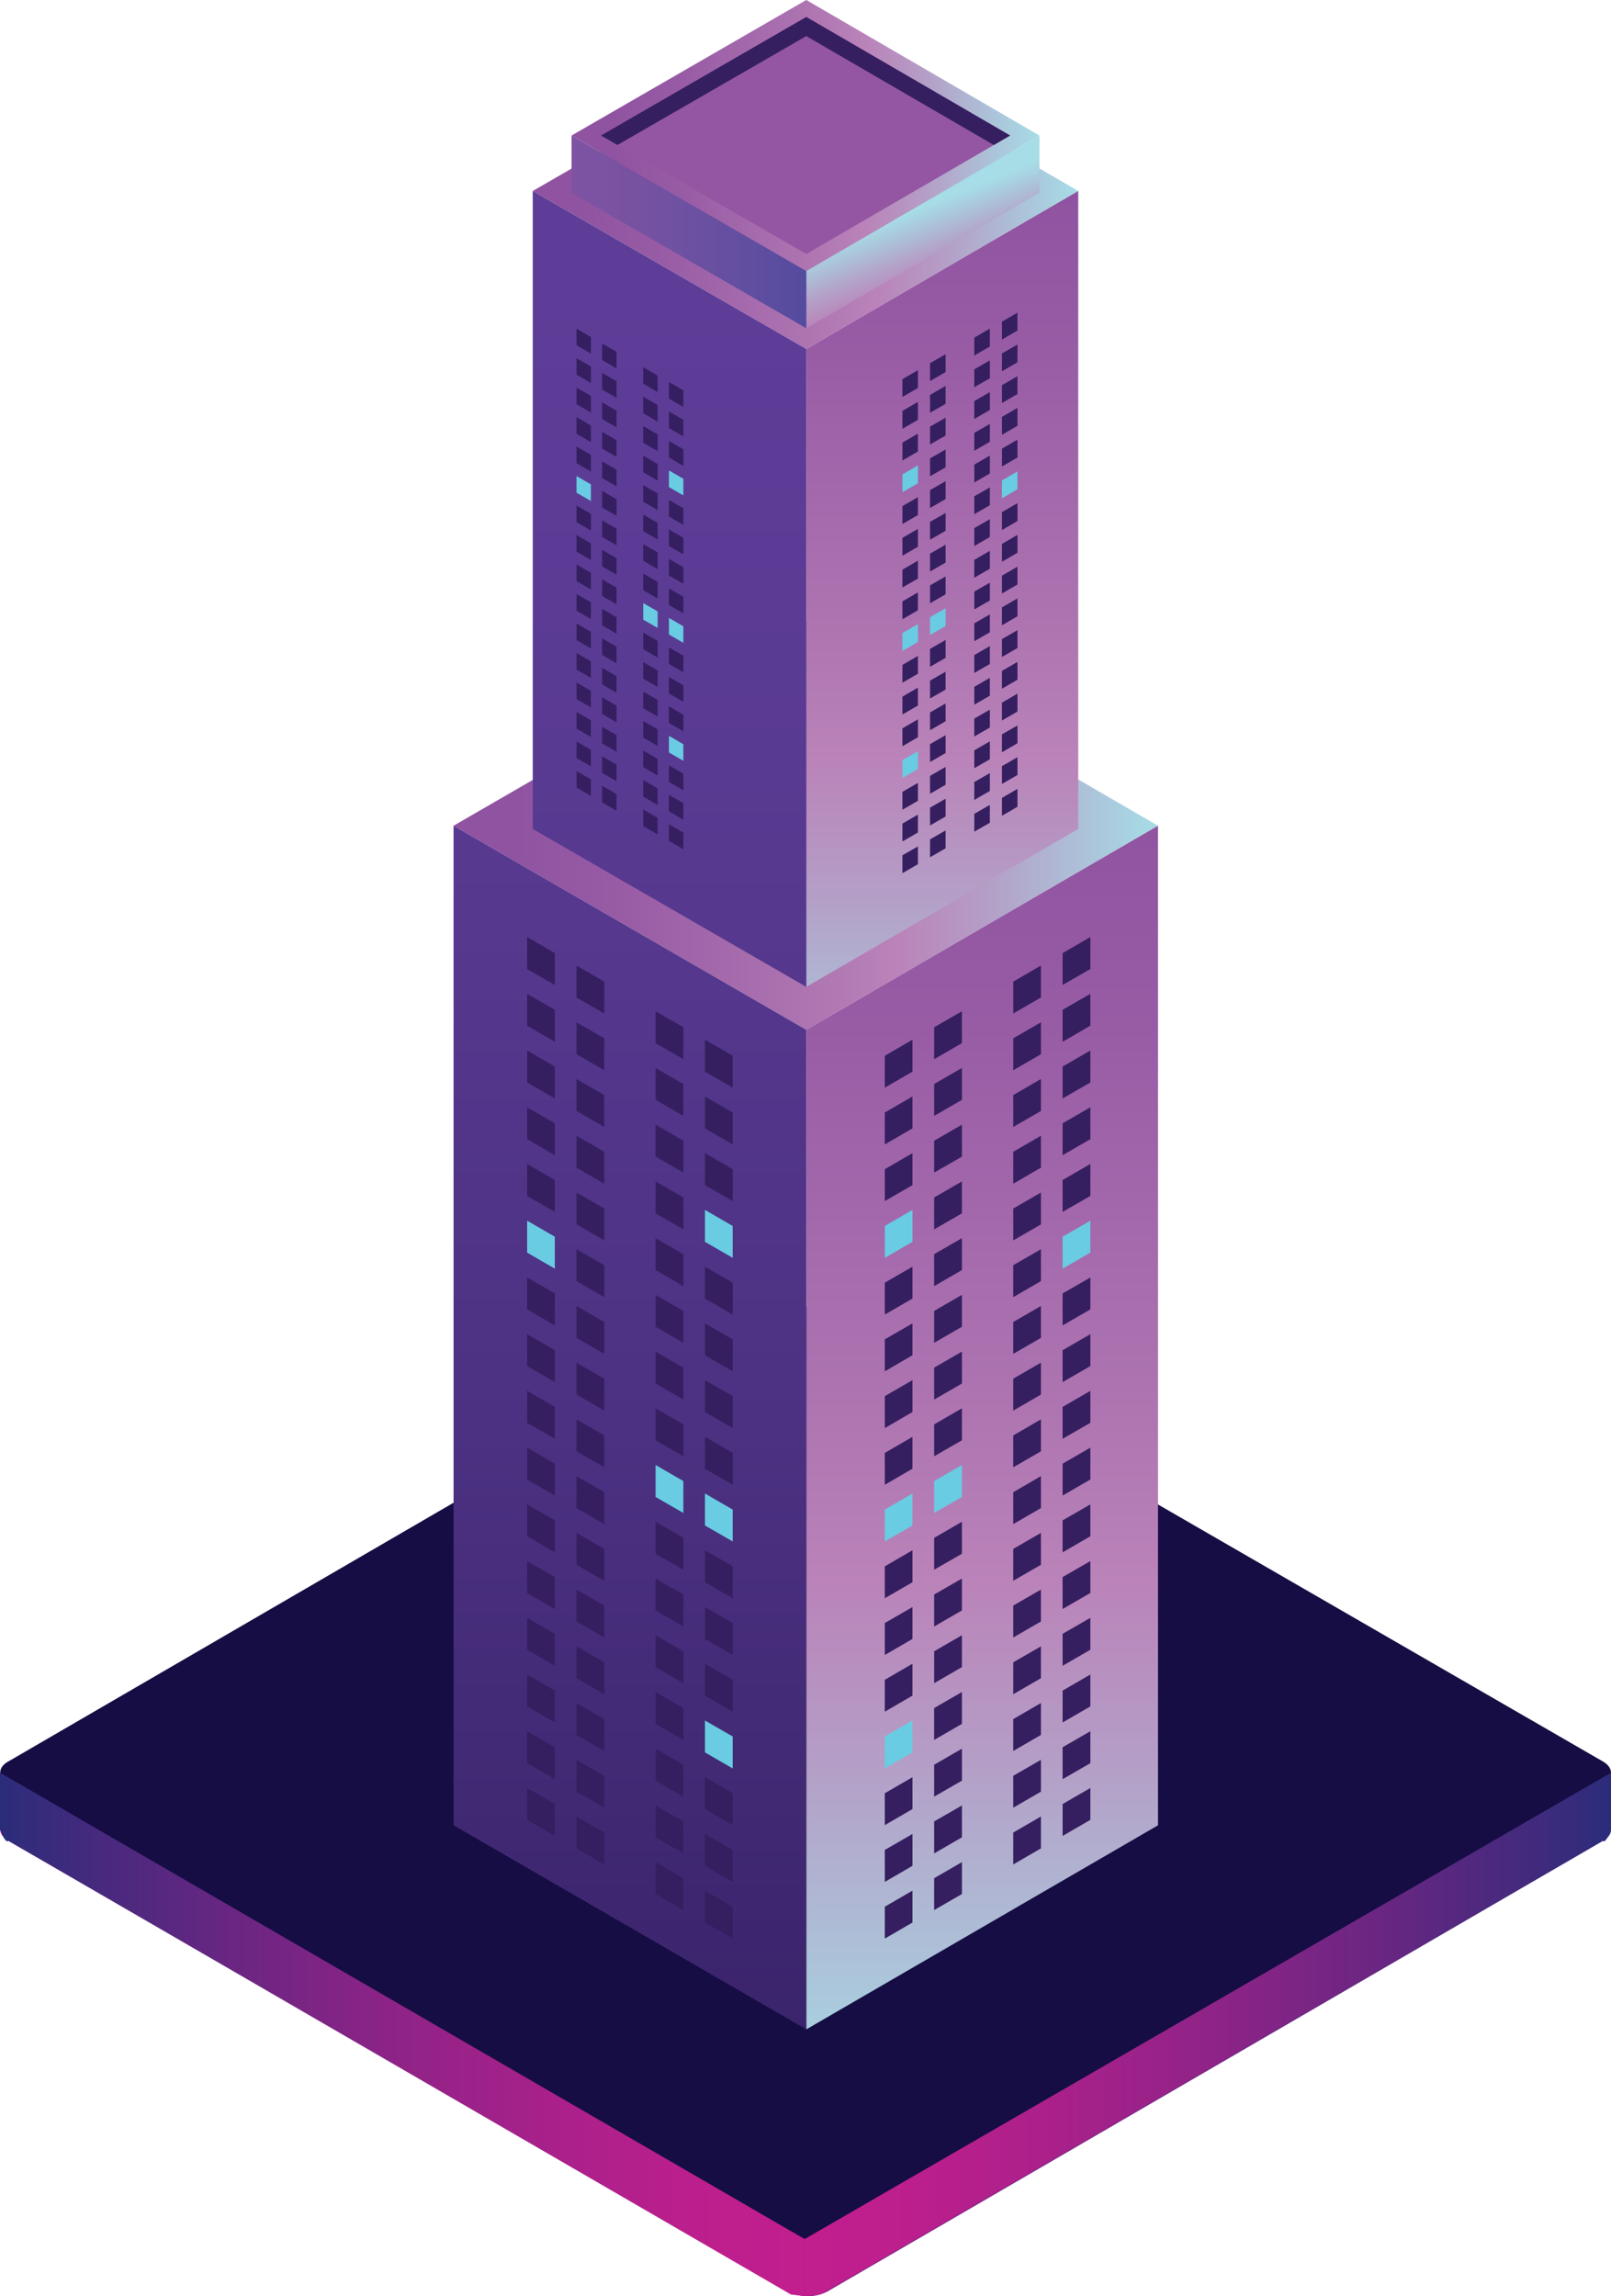 <svg xmlns="http://www.w3.org/2000/svg" xmlns:xlink="http://www.w3.org/1999/xlink" viewBox="0 0 195.53 278.69"><defs><style>.cls-1{isolation:isolate;}.cls-2{fill:url(#linear-gradient);}.cls-3{fill:#150d43;}.cls-4{fill:url(#linear-gradient-2);}.cls-5{fill:url(#linear-gradient-3);}.cls-6{fill:url(#linear-gradient-4);}.cls-7{fill:url(#linear-gradient-5);}.cls-8{fill:url(#linear-gradient-6);}.cls-9{fill:url(#linear-gradient-7);}.cls-10{fill:url(#linear-gradient-8);}.cls-11{fill:url(#linear-gradient-9);}.cls-12{fill:url(#linear-gradient-10);}.cls-13{fill:#9456a2;}.cls-14{fill:#351f60;}.cls-15{fill:url(#linear-gradient-11);}.cls-16{fill:url(#linear-gradient-12);}.cls-17{fill:#69cce2;}</style><linearGradient id="linear-gradient" y1="222.06" x2="195.53" y2="222.06" gradientUnits="userSpaceOnUse"><stop offset="0" stop-color="#c21e8e"/><stop offset="0.13" stop-color="#bc1f8d"/><stop offset="0.3" stop-color="#ab208b"/><stop offset="0.5" stop-color="#902387"/><stop offset="0.71" stop-color="#6a2682"/><stop offset="0.94" stop-color="#392b7c"/><stop offset="1" stop-color="#2b2c7a"/></linearGradient><linearGradient id="linear-gradient-2" x1="97.66" y1="246.92" x2="195.53" y2="246.92" xlink:href="#linear-gradient"/><linearGradient id="linear-gradient-3" x1="1299.54" y1="246.92" x2="1397.2" y2="246.92" gradientTransform="matrix(-1, 0, 0, 1, 1397.2, 0)" xlink:href="#linear-gradient"/><linearGradient id="linear-gradient-4" x1="55.05" y1="100.22" x2="140.55" y2="100.22" gradientUnits="userSpaceOnUse"><stop offset="0.09" stop-color="#9053a1"/><stop offset="0.24" stop-color="#985ca5"/><stop offset="0.5" stop-color="#ad74b1"/><stop offset="0.63" stop-color="#ba83b9"/><stop offset="0.76" stop-color="#b49fc7"/><stop offset="1" stop-color="#a6dde6"/></linearGradient><linearGradient id="linear-gradient-5" x1="119.21" y1="83.26" x2="119.21" y2="256.2" xlink:href="#linear-gradient-4"/><linearGradient id="linear-gradient-6" x1="76.45" y1="34.67" x2="76.45" y2="247.46" gradientUnits="userSpaceOnUse"><stop offset="0" stop-color="#5e3d98"/><stop offset="0.28" stop-color="#593a92"/><stop offset="0.65" stop-color="#4c3182"/><stop offset="1" stop-color="#3a246b"/></linearGradient><linearGradient id="linear-gradient-7" x1="64.66" y1="23.18" x2="130.87" y2="23.18" xlink:href="#linear-gradient-4"/><linearGradient id="linear-gradient-8" x1="114.36" y1="12.43" x2="114.36" y2="139.3" xlink:href="#linear-gradient-4"/><linearGradient id="linear-gradient-9" x1="81.26" y1="34.67" x2="81.26" y2="247.46" xlink:href="#linear-gradient-6"/><linearGradient id="linear-gradient-10" x1="69.37" y1="16.45" x2="126.16" y2="16.45" xlink:href="#linear-gradient-4"/><linearGradient id="linear-gradient-11" x1="119.65" y1="47.25" x2="110.98" y2="25.57" xlink:href="#linear-gradient-4"/><linearGradient id="linear-gradient-12" x1="69.37" y1="28.15" x2="97.86" y2="28.15" gradientUnits="userSpaceOnUse"><stop offset="0" stop-color="#7d53a2"/><stop offset="0.31" stop-color="#7652a1"/><stop offset="0.76" stop-color="#614ea0"/><stop offset="1" stop-color="#544b9f"/></linearGradient></defs><title>Code Heat</title><g id="Layer_2" data-name="Layer 2"><g id="Viewport"><g id="OBJECTS"><g class="cls-1"><path class="cls-2" d="M194.56,220.71c1.29.75,1.3,2,0,2.71l-94.16,54.72a5.16,5.16,0,0,1-4.67,0L1,223.42c-1.29-.75-1.3-2,0-2.71L95.11,166a5.15,5.15,0,0,1,4.67,0Z"/><path class="cls-3" d="M194.56,213.8c1.29.75,1.3,2,0,2.71l-94.16,54.72a5.16,5.16,0,0,1-4.67,0L1,216.51c-1.29-.75-1.3-2,0-2.71l94.16-54.72a5.15,5.15,0,0,1,4.67,0Z"/><path class="cls-4" d="M97.66,271.76v6.93l1.89-.21,95-55.07s.23.56,1-1.35v-6.91Z"/><path class="cls-5" d="M97.66,271.76v6.93L96,278.49,1,223.41s-.23.56-1-1.35v-6.91Z"/></g><g class="cls-1"><polygon class="cls-6" points="140.55 100.22 97.86 124.99 55.05 100.22 97.86 75.46 140.55 100.22"/><polygon class="cls-7" points="140.55 100.22 140.55 221.54 97.86 246.31 97.86 124.99 140.55 100.22"/><polygon class="cls-8" points="97.86 124.99 97.86 246.31 55.05 221.54 55.05 100.22 97.86 124.99"/></g><g class="cls-1"><polygon class="cls-9" points="130.87 23.18 97.86 42.36 64.66 23.18 97.86 4.01 130.87 23.18"/><polygon class="cls-10" points="130.87 23.18 130.87 100.61 97.86 119.78 97.86 42.36 130.87 23.18"/><polygon class="cls-11" points="97.86 42.36 97.86 119.78 64.66 100.61 64.66 23.18 97.86 42.36"/></g><g class="cls-1"><polygon class="cls-12" points="126.16 16.45 97.86 32.9 69.37 16.45 97.86 0 126.16 16.45"/><polygon class="cls-13" points="72.94 16.45 97.86 2.06 122.6 16.45 97.86 30.83 72.94 16.45"/><polygon class="cls-14" points="97.86 4.38 120.62 17.6 122.6 16.45 97.86 2.06 72.94 16.45 74.94 17.6 97.86 4.38"/><polygon class="cls-15" points="126.16 16.45 126.16 23.4 97.86 39.84 97.86 32.9 126.16 16.45"/><polygon class="cls-16" points="97.86 32.9 97.86 39.84 69.37 23.4 69.37 16.45 97.86 32.9"/></g><polyline class="cls-14" points="85.56 126.19 88.93 128.14 88.93 132.01 85.56 130.07 85.56 126.19"/><polyline class="cls-14" points="79.57 122.74 82.94 124.68 82.94 128.56 79.57 126.61 79.57 122.74"/><polyline class="cls-14" points="69.97 117.19 73.34 119.14 73.34 123.01 69.97 121.07 69.97 117.19"/><polyline class="cls-14" points="63.98 113.73 67.34 115.68 67.34 119.55 63.98 117.61 63.98 113.73"/><polyline class="cls-14" points="85.56 133.08 88.93 135.03 88.93 138.9 85.56 136.95 85.56 133.08"/><polyline class="cls-14" points="79.57 129.62 82.94 131.57 82.94 135.44 79.57 133.49 79.57 129.62"/><polyline class="cls-14" points="69.97 124.08 73.34 126.02 73.34 129.9 69.97 127.95 69.97 124.08"/><polyline class="cls-14" points="63.98 120.62 67.34 122.56 67.34 126.44 63.98 124.49 63.98 120.62"/><polyline class="cls-14" points="85.56 139.96 88.93 141.91 88.93 145.78 85.56 143.84 85.56 139.96"/><polyline class="cls-14" points="79.57 136.5 82.94 138.45 82.94 142.32 79.57 140.38 79.57 136.5"/><polyline class="cls-14" points="69.97 130.96 73.34 132.91 73.34 136.78 69.97 134.84 69.97 130.96"/><polyline class="cls-14" points="63.98 127.5 67.34 129.45 67.34 133.32 63.98 131.38 63.98 127.5"/><polyline class="cls-17" points="85.56 146.85 88.93 148.8 88.93 152.67 85.56 150.72 85.56 146.85"/><polyline class="cls-14" points="79.57 143.39 82.94 145.34 82.94 149.21 79.57 147.27 79.57 143.39"/><polyline class="cls-14" points="69.97 137.85 73.34 139.79 73.34 143.67 69.97 141.72 69.97 137.85"/><polyline class="cls-14" points="63.98 134.39 67.34 136.34 67.34 140.21 63.98 138.26 63.98 134.39"/><polyline class="cls-14" points="85.56 153.74 88.93 155.68 88.93 159.55 85.56 157.61 85.56 153.74"/><polyline class="cls-14" points="79.57 150.28 82.94 152.22 82.94 156.1 79.57 154.15 79.57 150.28"/><polyline class="cls-14" points="69.97 144.74 73.34 146.68 73.34 150.55 69.97 148.61 69.97 144.74"/><polyline class="cls-14" points="63.98 141.27 67.34 143.22 67.34 147.09 63.98 145.15 63.98 141.27"/><polyline class="cls-14" points="85.56 160.62 88.93 162.56 88.93 166.44 85.56 164.49 85.56 160.62"/><polyline class="cls-14" points="79.57 157.16 82.94 159.11 82.94 162.98 79.57 161.03 79.57 157.16"/><polyline class="cls-14" points="69.97 151.62 73.34 153.56 73.34 157.44 69.97 155.49 69.97 151.62"/><polyline class="cls-17" points="63.98 148.16 67.34 150.1 67.34 153.98 63.98 152.03 63.98 148.16"/><polyline class="cls-14" points="85.56 167.51 88.93 169.45 88.93 173.33 85.56 171.38 85.56 167.51"/><polyline class="cls-14" points="79.57 164.05 82.94 165.99 82.94 169.87 79.57 167.92 79.57 164.05"/><polyline class="cls-14" points="69.97 158.51 73.34 160.45 73.34 164.32 69.97 162.38 69.97 158.51"/><polyline class="cls-14" points="63.98 155.05 67.34 156.99 67.34 160.87 63.98 158.92 63.98 155.05"/><polyline class="cls-14" points="85.56 174.39 88.93 176.34 88.93 180.21 85.56 178.26 85.56 174.39"/><polyline class="cls-14" points="79.57 170.93 82.94 172.88 82.94 176.75 79.57 174.81 79.57 170.93"/><polyline class="cls-14" points="69.97 165.39 73.34 167.33 73.34 171.21 69.97 169.26 69.97 165.39"/><polyline class="cls-14" points="63.98 161.93 67.34 163.88 67.34 167.75 63.98 165.8 63.98 161.93"/><polyline class="cls-17" points="85.56 181.27 88.93 183.22 88.93 187.09 85.56 185.15 85.56 181.27"/><polyline class="cls-17" points="79.57 177.81 82.94 179.76 82.94 183.63 79.57 181.69 79.57 177.81"/><polyline class="cls-14" points="69.97 172.27 73.34 174.22 73.34 178.09 69.97 176.15 69.97 172.27"/><polyline class="cls-14" points="63.98 168.81 67.34 170.76 67.34 174.63 63.98 172.69 63.98 168.81"/><polyline class="cls-14" points="85.56 188.16 88.93 190.11 88.93 193.98 85.56 192.04 85.56 188.16"/><polyline class="cls-14" points="79.57 184.7 82.94 186.65 82.94 190.52 79.57 188.58 79.57 184.7"/><polyline class="cls-14" points="69.97 179.16 73.34 181.11 73.34 184.98 69.97 183.04 69.97 179.16"/><polyline class="cls-14" points="63.98 175.7 67.34 177.65 67.34 181.52 63.98 179.57 63.98 175.7"/><polyline class="cls-14" points="85.56 195.05 88.93 196.99 88.93 200.87 85.56 198.92 85.56 195.05"/><polyline class="cls-14" points="79.57 191.59 82.94 193.53 82.94 197.41 79.57 195.46 79.57 191.59"/><polyline class="cls-14" points="69.97 186.05 73.34 187.99 73.34 191.86 69.97 189.92 69.97 186.05"/><polyline class="cls-14" points="63.98 182.59 67.34 184.53 67.34 188.41 63.98 186.46 63.98 182.59"/><polyline class="cls-14" points="85.56 201.93 88.93 203.88 88.93 207.75 85.56 205.8 85.56 201.93"/><polyline class="cls-14" points="79.57 198.47 82.94 200.42 82.94 204.29 79.57 202.34 79.57 198.47"/><polyline class="cls-14" points="69.97 192.93 73.34 194.87 73.34 198.75 69.97 196.8 69.97 192.93"/><polyline class="cls-14" points="63.98 189.47 67.34 191.41 67.34 195.29 63.98 193.34 63.98 189.47"/><polyline class="cls-17" points="85.56 208.82 88.93 210.76 88.93 214.64 85.56 212.69 85.56 208.82"/><polyline class="cls-14" points="79.57 205.36 82.94 207.31 82.94 211.18 79.57 209.23 79.57 205.36"/><polyline class="cls-14" points="69.97 199.82 73.34 201.76 73.34 205.63 69.97 203.69 69.97 199.82"/><polyline class="cls-14" points="63.98 196.36 67.34 198.3 67.34 202.18 63.98 200.23 63.98 196.36"/><polyline class="cls-14" points="85.56 215.7 88.93 217.65 88.93 221.52 85.56 219.57 85.56 215.7"/><polyline class="cls-14" points="79.57 212.24 82.94 214.19 82.94 218.06 79.57 216.12 79.57 212.24"/><polyline class="cls-14" points="69.97 206.7 73.34 208.65 73.34 212.52 69.97 210.57 69.97 206.7"/><polyline class="cls-14" points="63.98 203.24 67.34 205.19 67.34 209.06 63.98 207.11 63.98 203.24"/><polyline class="cls-14" points="85.56 222.59 88.93 224.53 88.93 228.41 85.56 226.46 85.56 222.59"/><polyline class="cls-14" points="79.57 219.13 82.94 221.07 82.94 224.95 79.57 223 79.57 219.13"/><polyline class="cls-14" points="69.97 213.59 73.34 215.53 73.34 219.4 69.97 217.46 69.97 213.59"/><polyline class="cls-14" points="63.98 210.12 67.34 212.07 67.34 215.94 63.98 214 63.98 210.12"/><polyline class="cls-14" points="85.56 229.47 88.93 231.42 88.93 235.29 85.56 233.34 85.56 229.47"/><polyline class="cls-14" points="79.57 226.01 82.94 227.96 82.94 231.83 79.57 229.88 79.57 226.01"/><polyline class="cls-14" points="69.97 220.47 73.34 222.42 73.34 226.29 69.97 224.34 69.97 220.47"/><polyline class="cls-14" points="63.98 217.01 67.34 218.96 67.34 222.83 63.98 220.88 63.98 217.01"/><polyline class="cls-14" points="110.75 126.19 107.39 128.14 107.39 132.01 110.75 130.07 110.75 126.19"/><polyline class="cls-14" points="116.75 122.74 113.38 124.68 113.38 128.56 116.75 126.61 116.75 122.74"/><polyline class="cls-14" points="126.34 117.19 122.98 119.14 122.98 123.01 126.34 121.07 126.34 117.19"/><polyline class="cls-14" points="132.34 113.73 128.97 115.68 128.97 119.55 132.34 117.61 132.34 113.73"/><polyline class="cls-14" points="110.75 133.08 107.39 135.03 107.39 138.9 110.75 136.95 110.75 133.08"/><polyline class="cls-14" points="116.75 129.62 113.38 131.57 113.38 135.44 116.75 133.49 116.75 129.62"/><polyline class="cls-14" points="126.34 124.08 122.98 126.02 122.98 129.9 126.34 127.95 126.34 124.08"/><polyline class="cls-14" points="132.34 120.62 128.97 122.56 128.97 126.44 132.34 124.49 132.34 120.62"/><polyline class="cls-14" points="110.75 139.96 107.39 141.91 107.39 145.78 110.75 143.84 110.75 139.96"/><polyline class="cls-14" points="116.75 136.5 113.38 138.45 113.38 142.32 116.75 140.38 116.75 136.5"/><polyline class="cls-14" points="126.34 130.96 122.98 132.91 122.98 136.78 126.34 134.84 126.34 130.96"/><polyline class="cls-14" points="132.34 127.5 128.97 129.45 128.97 133.32 132.34 131.38 132.34 127.5"/><polyline class="cls-17" points="110.75 146.85 107.39 148.8 107.39 152.67 110.75 150.72 110.75 146.85"/><polyline class="cls-14" points="116.75 143.39 113.38 145.34 113.38 149.21 116.75 147.27 116.75 143.39"/><polyline class="cls-14" points="126.34 137.85 122.98 139.79 122.98 143.67 126.34 141.72 126.34 137.85"/><polyline class="cls-14" points="132.34 134.39 128.97 136.34 128.97 140.21 132.34 138.26 132.34 134.39"/><polyline class="cls-14" points="110.75 153.74 107.39 155.68 107.39 159.55 110.75 157.61 110.75 153.74"/><polyline class="cls-14" points="116.75 150.28 113.38 152.22 113.38 156.1 116.75 154.15 116.75 150.28"/><polyline class="cls-14" points="126.34 144.74 122.98 146.68 122.98 150.55 126.34 148.61 126.34 144.74"/><polyline class="cls-14" points="132.34 141.27 128.97 143.22 128.97 147.09 132.34 145.15 132.34 141.27"/><polyline class="cls-14" points="110.75 160.62 107.39 162.56 107.39 166.44 110.75 164.49 110.75 160.62"/><polyline class="cls-14" points="116.75 157.16 113.38 159.11 113.38 162.98 116.75 161.03 116.75 157.16"/><polyline class="cls-14" points="126.34 151.62 122.98 153.56 122.98 157.44 126.34 155.49 126.34 151.62"/><polyline class="cls-17" points="132.34 148.16 128.97 150.1 128.97 153.98 132.34 152.03 132.34 148.16"/><polyline class="cls-14" points="110.75 167.51 107.39 169.45 107.39 173.33 110.75 171.38 110.75 167.51"/><polyline class="cls-14" points="116.75 164.05 113.38 165.99 113.38 169.87 116.75 167.92 116.75 164.05"/><polyline class="cls-14" points="126.34 158.51 122.98 160.45 122.98 164.32 126.34 162.38 126.34 158.51"/><polyline class="cls-14" points="132.34 155.05 128.97 156.99 128.97 160.87 132.34 158.92 132.34 155.05"/><polyline class="cls-14" points="110.75 174.39 107.39 176.34 107.39 180.21 110.75 178.26 110.75 174.39"/><polyline class="cls-14" points="116.75 170.93 113.38 172.88 113.38 176.75 116.75 174.81 116.75 170.93"/><polyline class="cls-14" points="126.34 165.39 122.98 167.33 122.98 171.21 126.34 169.26 126.34 165.39"/><polyline class="cls-14" points="132.34 161.93 128.97 163.88 128.97 167.75 132.34 165.8 132.34 161.93"/><polyline class="cls-17" points="110.75 181.27 107.39 183.22 107.39 187.09 110.75 185.15 110.75 181.27"/><polyline class="cls-17" points="116.75 177.81 113.38 179.76 113.38 183.63 116.75 181.69 116.75 177.81"/><polyline class="cls-14" points="126.34 172.27 122.98 174.22 122.98 178.09 126.34 176.15 126.34 172.27"/><polyline class="cls-14" points="132.34 168.81 128.97 170.76 128.97 174.63 132.34 172.69 132.34 168.81"/><polyline class="cls-14" points="110.75 188.16 107.39 190.11 107.39 193.98 110.75 192.04 110.75 188.16"/><polyline class="cls-14" points="116.75 184.7 113.38 186.65 113.38 190.52 116.75 188.58 116.75 184.7"/><polyline class="cls-14" points="126.34 179.16 122.98 181.11 122.98 184.98 126.34 183.04 126.34 179.16"/><polyline class="cls-14" points="132.34 175.7 128.97 177.65 128.97 181.52 132.34 179.57 132.34 175.7"/><polyline class="cls-14" points="110.75 195.05 107.39 196.99 107.39 200.87 110.75 198.92 110.75 195.05"/><polyline class="cls-14" points="116.75 191.59 113.38 193.53 113.38 197.41 116.75 195.46 116.75 191.59"/><polyline class="cls-14" points="126.34 186.05 122.98 187.99 122.98 191.86 126.34 189.92 126.34 186.05"/><polyline class="cls-14" points="132.34 182.59 128.97 184.53 128.97 188.41 132.34 186.46 132.34 182.59"/><polyline class="cls-14" points="110.75 201.93 107.39 203.88 107.39 207.75 110.75 205.8 110.75 201.93"/><polyline class="cls-14" points="116.75 198.47 113.38 200.42 113.38 204.29 116.75 202.34 116.75 198.47"/><polyline class="cls-14" points="126.34 192.93 122.98 194.87 122.98 198.75 126.34 196.8 126.34 192.93"/><polyline class="cls-14" points="132.34 189.47 128.97 191.41 128.97 195.29 132.34 193.34 132.34 189.47"/><polyline class="cls-17" points="110.75 208.82 107.39 210.76 107.39 214.64 110.75 212.69 110.75 208.82"/><polyline class="cls-14" points="116.75 205.36 113.38 207.31 113.38 211.18 116.75 209.23 116.75 205.36"/><polyline class="cls-14" points="126.34 199.82 122.98 201.76 122.98 205.63 126.34 203.69 126.34 199.82"/><polyline class="cls-14" points="132.34 196.36 128.97 198.3 128.97 202.18 132.34 200.23 132.34 196.36"/><polyline class="cls-14" points="110.75 215.7 107.39 217.65 107.39 221.52 110.75 219.57 110.75 215.7"/><polyline class="cls-14" points="116.75 212.24 113.38 214.19 113.38 218.06 116.75 216.12 116.75 212.24"/><polyline class="cls-14" points="126.34 206.7 122.98 208.65 122.98 212.52 126.34 210.57 126.34 206.7"/><polyline class="cls-14" points="132.34 203.24 128.97 205.19 128.97 209.06 132.34 207.11 132.34 203.24"/><polyline class="cls-14" points="110.75 222.59 107.39 224.53 107.39 228.41 110.75 226.46 110.75 222.59"/><polyline class="cls-14" points="116.75 219.13 113.38 221.07 113.38 224.95 116.75 223 116.75 219.13"/><polyline class="cls-14" points="126.34 213.59 122.98 215.53 122.98 219.4 126.34 217.46 126.34 213.59"/><polyline class="cls-14" points="132.34 210.12 128.97 212.07 128.97 215.94 132.34 214 132.34 210.12"/><polyline class="cls-14" points="110.75 229.47 107.39 231.42 107.39 235.29 110.75 233.34 110.75 229.47"/><polyline class="cls-14" points="116.75 226.01 113.38 227.96 113.38 231.83 116.75 229.88 116.75 226.01"/><polyline class="cls-14" points="126.34 220.47 122.98 222.42 122.98 226.29 126.34 224.34 126.34 220.47"/><polyline class="cls-14" points="132.34 217.01 128.97 218.96 128.97 222.83 132.34 220.88 132.34 217.01"/><polyline class="cls-14" points="111.41 44.93 109.53 46.02 109.53 48.18 111.41 47.09 111.41 44.93"/><polyline class="cls-14" points="114.77 42.99 112.88 44.08 112.88 46.25 114.77 45.16 114.77 42.99"/><polyline class="cls-14" points="120.14 39.89 118.25 40.98 118.25 43.15 120.14 42.06 120.14 39.89"/><polyline class="cls-14" points="123.49 37.95 121.61 39.04 121.61 41.21 123.49 40.12 123.49 37.95"/><polyline class="cls-14" points="111.41 48.78 109.53 49.87 109.53 52.04 111.41 50.95 111.41 48.78"/><polyline class="cls-14" points="114.77 46.84 112.88 47.93 112.88 50.1 114.77 49.01 114.77 46.84"/><polyline class="cls-14" points="120.14 43.74 118.25 44.83 118.25 47 120.14 45.91 120.14 43.74"/><polyline class="cls-14" points="123.49 41.81 121.61 42.9 121.61 45.06 123.49 43.97 123.49 41.81"/><polyline class="cls-14" points="111.41 52.63 109.53 53.72 109.53 55.89 111.41 54.8 111.41 52.63"/><polyline class="cls-14" points="114.77 50.7 112.88 51.78 112.88 53.95 114.77 52.86 114.77 50.7"/><polyline class="cls-14" points="120.14 47.59 118.25 48.68 118.25 50.85 120.14 49.76 120.14 47.59"/><polyline class="cls-14" points="123.49 45.66 121.61 46.75 121.61 48.91 123.49 47.83 123.49 45.66"/><polyline class="cls-17" points="111.41 56.49 109.53 57.58 109.53 59.74 111.41 58.66 111.41 56.49"/><polyline class="cls-14" points="114.77 54.55 112.88 55.64 112.88 57.81 114.77 56.72 114.77 54.55"/><polyline class="cls-14" points="120.14 51.45 118.25 52.54 118.25 54.71 120.14 53.62 120.14 51.45"/><polyline class="cls-14" points="123.49 49.51 121.61 50.6 121.61 52.77 123.49 51.68 123.49 49.51"/><polyline class="cls-14" points="111.41 60.34 109.53 61.43 109.53 63.6 111.41 62.51 111.41 60.34"/><polyline class="cls-14" points="114.77 58.4 112.88 59.49 112.88 61.66 114.77 60.57 114.77 58.4"/><polyline class="cls-14" points="120.14 55.3 118.25 56.39 118.25 58.56 120.14 57.47 120.14 55.3"/><polyline class="cls-14" points="123.49 53.37 121.61 54.45 121.61 56.62 123.49 55.53 123.49 53.37"/><polyline class="cls-14" points="111.41 64.19 109.53 65.28 109.53 67.45 111.41 66.36 111.41 64.19"/><polyline class="cls-14" points="114.77 62.26 112.88 63.34 112.88 65.51 114.77 64.42 114.77 62.26"/><polyline class="cls-14" points="120.14 59.16 118.25 60.24 118.25 62.41 120.14 61.32 120.14 59.16"/><polyline class="cls-17" points="123.49 57.22 121.61 58.31 121.61 60.48 123.49 59.39 123.49 57.22"/><polyline class="cls-14" points="111.41 68.05 109.53 69.14 109.53 71.3 111.41 70.22 111.41 68.05"/><polyline class="cls-14" points="114.77 66.11 112.88 67.2 112.88 69.37 114.77 68.28 114.77 66.11"/><polyline class="cls-14" points="120.14 63.01 118.25 64.1 118.25 66.27 120.14 65.18 120.14 63.01"/><polyline class="cls-14" points="123.49 61.07 121.61 62.16 121.61 64.33 123.49 63.24 123.49 61.07"/><polyline class="cls-14" points="111.41 71.9 109.53 72.99 109.53 75.16 111.41 74.07 111.41 71.9"/><polyline class="cls-14" points="114.77 69.96 112.88 71.05 112.88 73.22 114.77 72.13 114.77 69.96"/><polyline class="cls-14" points="120.14 66.86 118.25 67.95 118.25 70.12 120.14 69.03 120.14 66.86"/><polyline class="cls-14" points="123.49 64.92 121.61 66.02 121.61 68.18 123.49 67.09 123.49 64.92"/><polyline class="cls-17" points="111.41 75.75 109.53 76.84 109.53 79.01 111.41 77.92 111.41 75.75"/><polyline class="cls-17" points="114.77 73.82 112.88 74.91 112.88 77.07 114.77 75.98 114.77 73.82"/><polyline class="cls-14" points="120.14 70.72 118.25 71.8 118.25 73.97 120.14 72.88 120.14 70.72"/><polyline class="cls-14" points="123.49 68.78 121.61 69.87 121.61 72.03 123.49 70.94 123.49 68.78"/><polyline class="cls-14" points="111.41 79.61 109.53 80.7 109.53 82.86 111.41 81.77 111.41 79.61"/><polyline class="cls-14" points="114.77 77.67 112.88 78.76 112.88 80.93 114.77 79.84 114.77 77.67"/><polyline class="cls-14" points="120.14 74.57 118.25 75.66 118.25 77.83 120.14 76.74 120.14 74.57"/><polyline class="cls-14" points="123.49 72.63 121.61 73.72 121.61 75.89 123.49 74.8 123.49 72.63"/><polyline class="cls-14" points="111.41 83.46 109.53 84.55 109.53 86.72 111.41 85.63 111.41 83.46"/><polyline class="cls-14" points="114.77 81.52 112.88 82.61 112.88 84.78 114.77 83.69 114.77 81.52"/><polyline class="cls-14" points="120.14 78.42 118.25 79.51 118.25 81.68 120.14 80.59 120.14 78.42"/><polyline class="cls-14" points="123.49 76.48 121.61 77.57 121.61 79.74 123.49 78.65 123.49 76.48"/><polyline class="cls-14" points="111.41 87.31 109.53 88.4 109.53 90.57 111.41 89.48 111.41 87.31"/><polyline class="cls-14" points="114.77 85.38 112.88 86.47 112.88 88.63 114.77 87.54 114.77 85.38"/><polyline class="cls-14" points="120.14 82.27 118.25 83.36 118.25 85.53 120.14 84.44 120.14 82.27"/><polyline class="cls-14" points="123.49 80.34 121.61 81.43 121.61 83.59 123.49 82.5 123.49 80.34"/><polyline class="cls-17" points="111.41 91.17 109.53 92.26 109.53 94.42 111.41 93.33 111.41 91.17"/><polyline class="cls-14" points="114.77 89.23 112.88 90.32 112.88 92.49 114.77 91.4 114.77 89.23"/><polyline class="cls-14" points="120.14 86.13 118.25 87.22 118.25 89.39 120.14 88.3 120.14 86.13"/><polyline class="cls-14" points="123.49 84.19 121.61 85.28 121.61 87.45 123.49 86.36 123.49 84.19"/><polyline class="cls-14" points="111.41 95.02 109.53 96.11 109.53 98.28 111.41 97.19 111.41 95.02"/><polyline class="cls-14" points="114.77 93.08 112.88 94.17 112.88 96.34 114.77 95.25 114.77 93.08"/><polyline class="cls-14" points="120.14 89.98 118.25 91.07 118.25 93.24 120.14 92.15 120.14 89.98"/><polyline class="cls-14" points="123.49 88.05 121.61 89.13 121.61 91.3 123.49 90.21 123.49 88.05"/><polyline class="cls-14" points="111.41 98.87 109.53 99.96 109.53 102.13 111.41 101.04 111.41 98.87"/><polyline class="cls-14" points="114.77 96.94 112.88 98.03 112.88 100.19 114.77 99.1 114.77 96.94"/><polyline class="cls-14" points="120.14 93.83 118.25 94.92 118.25 97.09 120.14 96 120.14 93.83"/><polyline class="cls-14" points="123.49 91.9 121.61 92.99 121.61 95.15 123.49 94.06 123.49 91.9"/><polyline class="cls-14" points="111.41 102.73 109.53 103.81 109.53 105.98 111.41 104.89 111.41 102.73"/><polyline class="cls-14" points="114.77 100.79 112.88 101.88 112.88 104.05 114.77 102.96 114.77 100.79"/><polyline class="cls-14" points="120.14 97.69 118.25 98.78 118.25 100.94 120.14 99.86 120.14 97.69"/><polyline class="cls-14" points="123.49 95.75 121.61 96.84 121.61 99.01 123.49 97.92 123.49 95.75"/><polyline class="cls-14" points="81.19 46.36 82.94 47.38 82.94 49.39 81.19 48.38 81.19 46.36"/><polyline class="cls-14" points="78.07 44.57 79.82 45.58 79.82 47.59 78.07 46.58 78.07 44.57"/><polyline class="cls-14" points="73.08 41.69 74.83 42.7 74.83 44.71 73.08 43.7 73.08 41.69"/><polyline class="cls-14" points="69.97 39.89 71.72 40.9 71.72 42.91 69.97 41.9 69.97 39.89"/><polyline class="cls-14" points="81.19 49.94 82.94 50.95 82.94 52.97 81.19 51.96 81.19 49.94"/><polyline class="cls-14" points="78.07 48.15 79.82 49.16 79.82 51.17 78.07 50.16 78.07 48.15"/><polyline class="cls-14" points="73.08 45.26 74.83 46.27 74.83 48.29 73.08 47.28 73.08 45.26"/><polyline class="cls-14" points="69.97 43.47 71.72 44.48 71.72 46.49 69.97 45.48 69.97 43.47"/><polyline class="cls-14" points="81.19 53.52 82.94 54.53 82.94 56.55 81.19 55.53 81.19 53.52"/><polyline class="cls-14" points="78.07 51.72 79.82 52.73 79.82 54.75 78.07 53.74 78.07 51.72"/><polyline class="cls-14" points="73.08 48.84 74.83 49.85 74.83 51.87 73.08 50.86 73.08 48.84"/><polyline class="cls-14" points="69.97 47.04 71.72 48.05 71.72 50.07 69.97 49.06 69.97 47.04"/><polyline class="cls-17" points="81.19 57.1 82.94 58.11 82.94 60.13 81.19 59.12 81.19 57.1"/><polyline class="cls-14" points="78.07 55.3 79.82 56.32 79.82 58.33 78.07 57.32 78.07 55.3"/><polyline class="cls-14" points="73.08 52.42 74.83 53.43 74.83 55.45 73.08 54.44 73.08 52.42"/><polyline class="cls-14" points="69.97 50.62 71.72 51.64 71.72 53.65 69.97 52.64 69.97 50.62"/><polyline class="cls-14" points="81.19 60.68 82.94 61.69 82.94 63.71 81.19 62.69 81.19 60.68"/><polyline class="cls-14" points="78.07 58.88 79.82 59.89 79.82 61.91 78.07 60.9 78.07 58.88"/><polyline class="cls-14" points="73.08 56 74.83 57.01 74.83 59.03 73.08 58.02 73.08 56"/><polyline class="cls-14" points="69.97 54.2 71.72 55.21 71.72 57.23 69.97 56.22 69.97 54.2"/><polyline class="cls-14" points="81.19 64.26 82.94 65.27 82.94 67.28 81.19 66.27 81.19 64.26"/><polyline class="cls-14" points="78.07 62.46 79.82 63.47 79.82 65.49 78.07 64.47 78.07 62.46"/><polyline class="cls-14" points="73.08 59.58 74.83 60.59 74.83 62.6 73.08 61.59 73.08 59.58"/><polyline class="cls-17" points="69.97 57.78 71.72 58.79 71.72 60.81 69.97 59.8 69.97 57.78"/><polyline class="cls-14" points="81.19 67.84 82.94 68.85 82.94 70.86 81.19 69.85 81.19 67.84"/><polyline class="cls-14" points="78.07 66.04 79.82 67.05 79.82 69.07 78.07 68.06 78.07 66.04"/><polyline class="cls-14" points="73.08 63.16 74.83 64.17 74.83 66.19 73.08 65.17 73.08 63.16"/><polyline class="cls-14" points="69.97 61.36 71.72 62.37 71.72 64.39 69.97 63.38 69.97 61.36"/><polyline class="cls-14" points="81.19 71.42 82.94 72.43 82.94 74.44 81.19 73.43 81.19 71.42"/><polyline class="cls-14" points="78.07 69.62 79.82 70.63 79.82 72.64 78.07 71.63 78.07 69.62"/><polyline class="cls-14" points="73.08 66.74 74.83 67.75 74.83 69.76 73.08 68.75 73.08 66.74"/><polyline class="cls-14" points="69.97 64.94 71.72 65.95 71.72 67.97 69.97 66.95 69.97 64.94"/><polyline class="cls-17" points="81.19 75 82.94 76.01 82.94 78.02 81.19 77.01 81.19 75"/><polyline class="cls-17" points="78.07 73.2 79.82 74.21 79.82 76.22 78.07 75.21 78.07 73.2"/><polyline class="cls-14" points="73.08 70.32 74.83 71.33 74.83 73.34 73.08 72.33 73.08 70.32"/><polyline class="cls-14" points="69.97 68.52 71.72 69.53 71.72 71.54 69.97 70.53 69.97 68.52"/><polyline class="cls-14" points="81.19 78.58 82.94 79.59 82.94 81.6 81.19 80.59 81.19 78.58"/><polyline class="cls-14" points="78.07 76.78 79.82 77.79 79.82 79.81 78.07 78.79 78.07 76.78"/><polyline class="cls-14" points="73.08 73.9 74.83 74.91 74.83 76.92 73.08 75.91 73.08 73.9"/><polyline class="cls-14" points="69.97 72.1 71.72 73.11 71.72 75.13 69.97 74.11 69.97 72.1"/><polyline class="cls-14" points="81.19 82.16 82.94 83.17 82.94 85.18 81.19 84.17 81.19 82.16"/><polyline class="cls-14" points="78.07 80.36 79.82 81.37 79.82 83.38 78.07 82.37 78.07 80.36"/><polyline class="cls-14" points="73.08 77.48 74.83 78.49 74.83 80.5 73.08 79.49 73.08 77.48"/><polyline class="cls-14" points="69.97 75.68 71.72 76.69 71.72 78.7 69.97 77.69 69.97 75.68"/><polyline class="cls-14" points="81.19 85.73 82.94 86.75 82.94 88.76 81.19 87.75 81.19 85.73"/><polyline class="cls-14" points="78.07 83.94 79.82 84.95 79.82 86.96 78.07 85.95 78.07 83.94"/><polyline class="cls-14" points="73.08 81.06 74.83 82.07 74.83 84.08 73.08 83.07 73.08 81.06"/><polyline class="cls-14" points="69.97 79.26 71.72 80.27 71.72 82.28 69.97 81.27 69.97 79.26"/><polyline class="cls-17" points="81.19 89.31 82.94 90.33 82.94 92.34 81.19 91.33 81.19 89.31"/><polyline class="cls-14" points="78.07 87.52 79.82 88.53 79.82 90.54 78.07 89.53 78.07 87.52"/><polyline class="cls-14" points="73.08 84.64 74.83 85.65 74.83 87.66 73.08 86.65 73.08 84.64"/><polyline class="cls-14" points="69.97 82.84 71.72 83.85 71.72 85.86 69.97 84.85 69.97 82.84"/><polyline class="cls-14" points="81.19 92.89 82.94 93.91 82.94 95.92 81.19 94.91 81.19 92.89"/><polyline class="cls-14" points="78.07 91.09 79.82 92.11 79.82 94.12 78.07 93.11 78.07 91.09"/><polyline class="cls-14" points="73.08 88.22 74.83 89.22 74.83 91.24 73.08 90.23 73.08 88.22"/><polyline class="cls-14" points="69.97 86.42 71.72 87.43 71.72 89.44 69.97 88.43 69.97 86.42"/><polyline class="cls-14" points="81.19 96.47 82.94 97.48 82.94 99.5 81.19 98.48 81.19 96.47"/><polyline class="cls-14" points="78.07 94.67 79.82 95.69 79.82 97.7 78.07 96.69 78.07 94.67"/><polyline class="cls-14" points="73.08 91.79 74.83 92.8 74.83 94.82 73.08 93.81 73.08 91.79"/><polyline class="cls-14" points="69.97 89.99 71.72 91.01 71.72 93.02 69.97 92.01 69.97 89.99"/><polyline class="cls-14" points="81.19 100.05 82.94 101.06 82.94 103.08 81.19 102.06 81.19 100.05"/><polyline class="cls-14" points="78.07 98.25 79.82 99.27 79.82 101.28 78.07 100.27 78.07 98.25"/><polyline class="cls-14" points="73.08 95.37 74.83 96.38 74.83 98.4 73.08 97.39 73.08 95.37"/><polyline class="cls-14" points="69.97 93.58 71.72 94.59 71.72 96.6 69.97 95.59 69.97 93.58"/></g></g></g></svg>